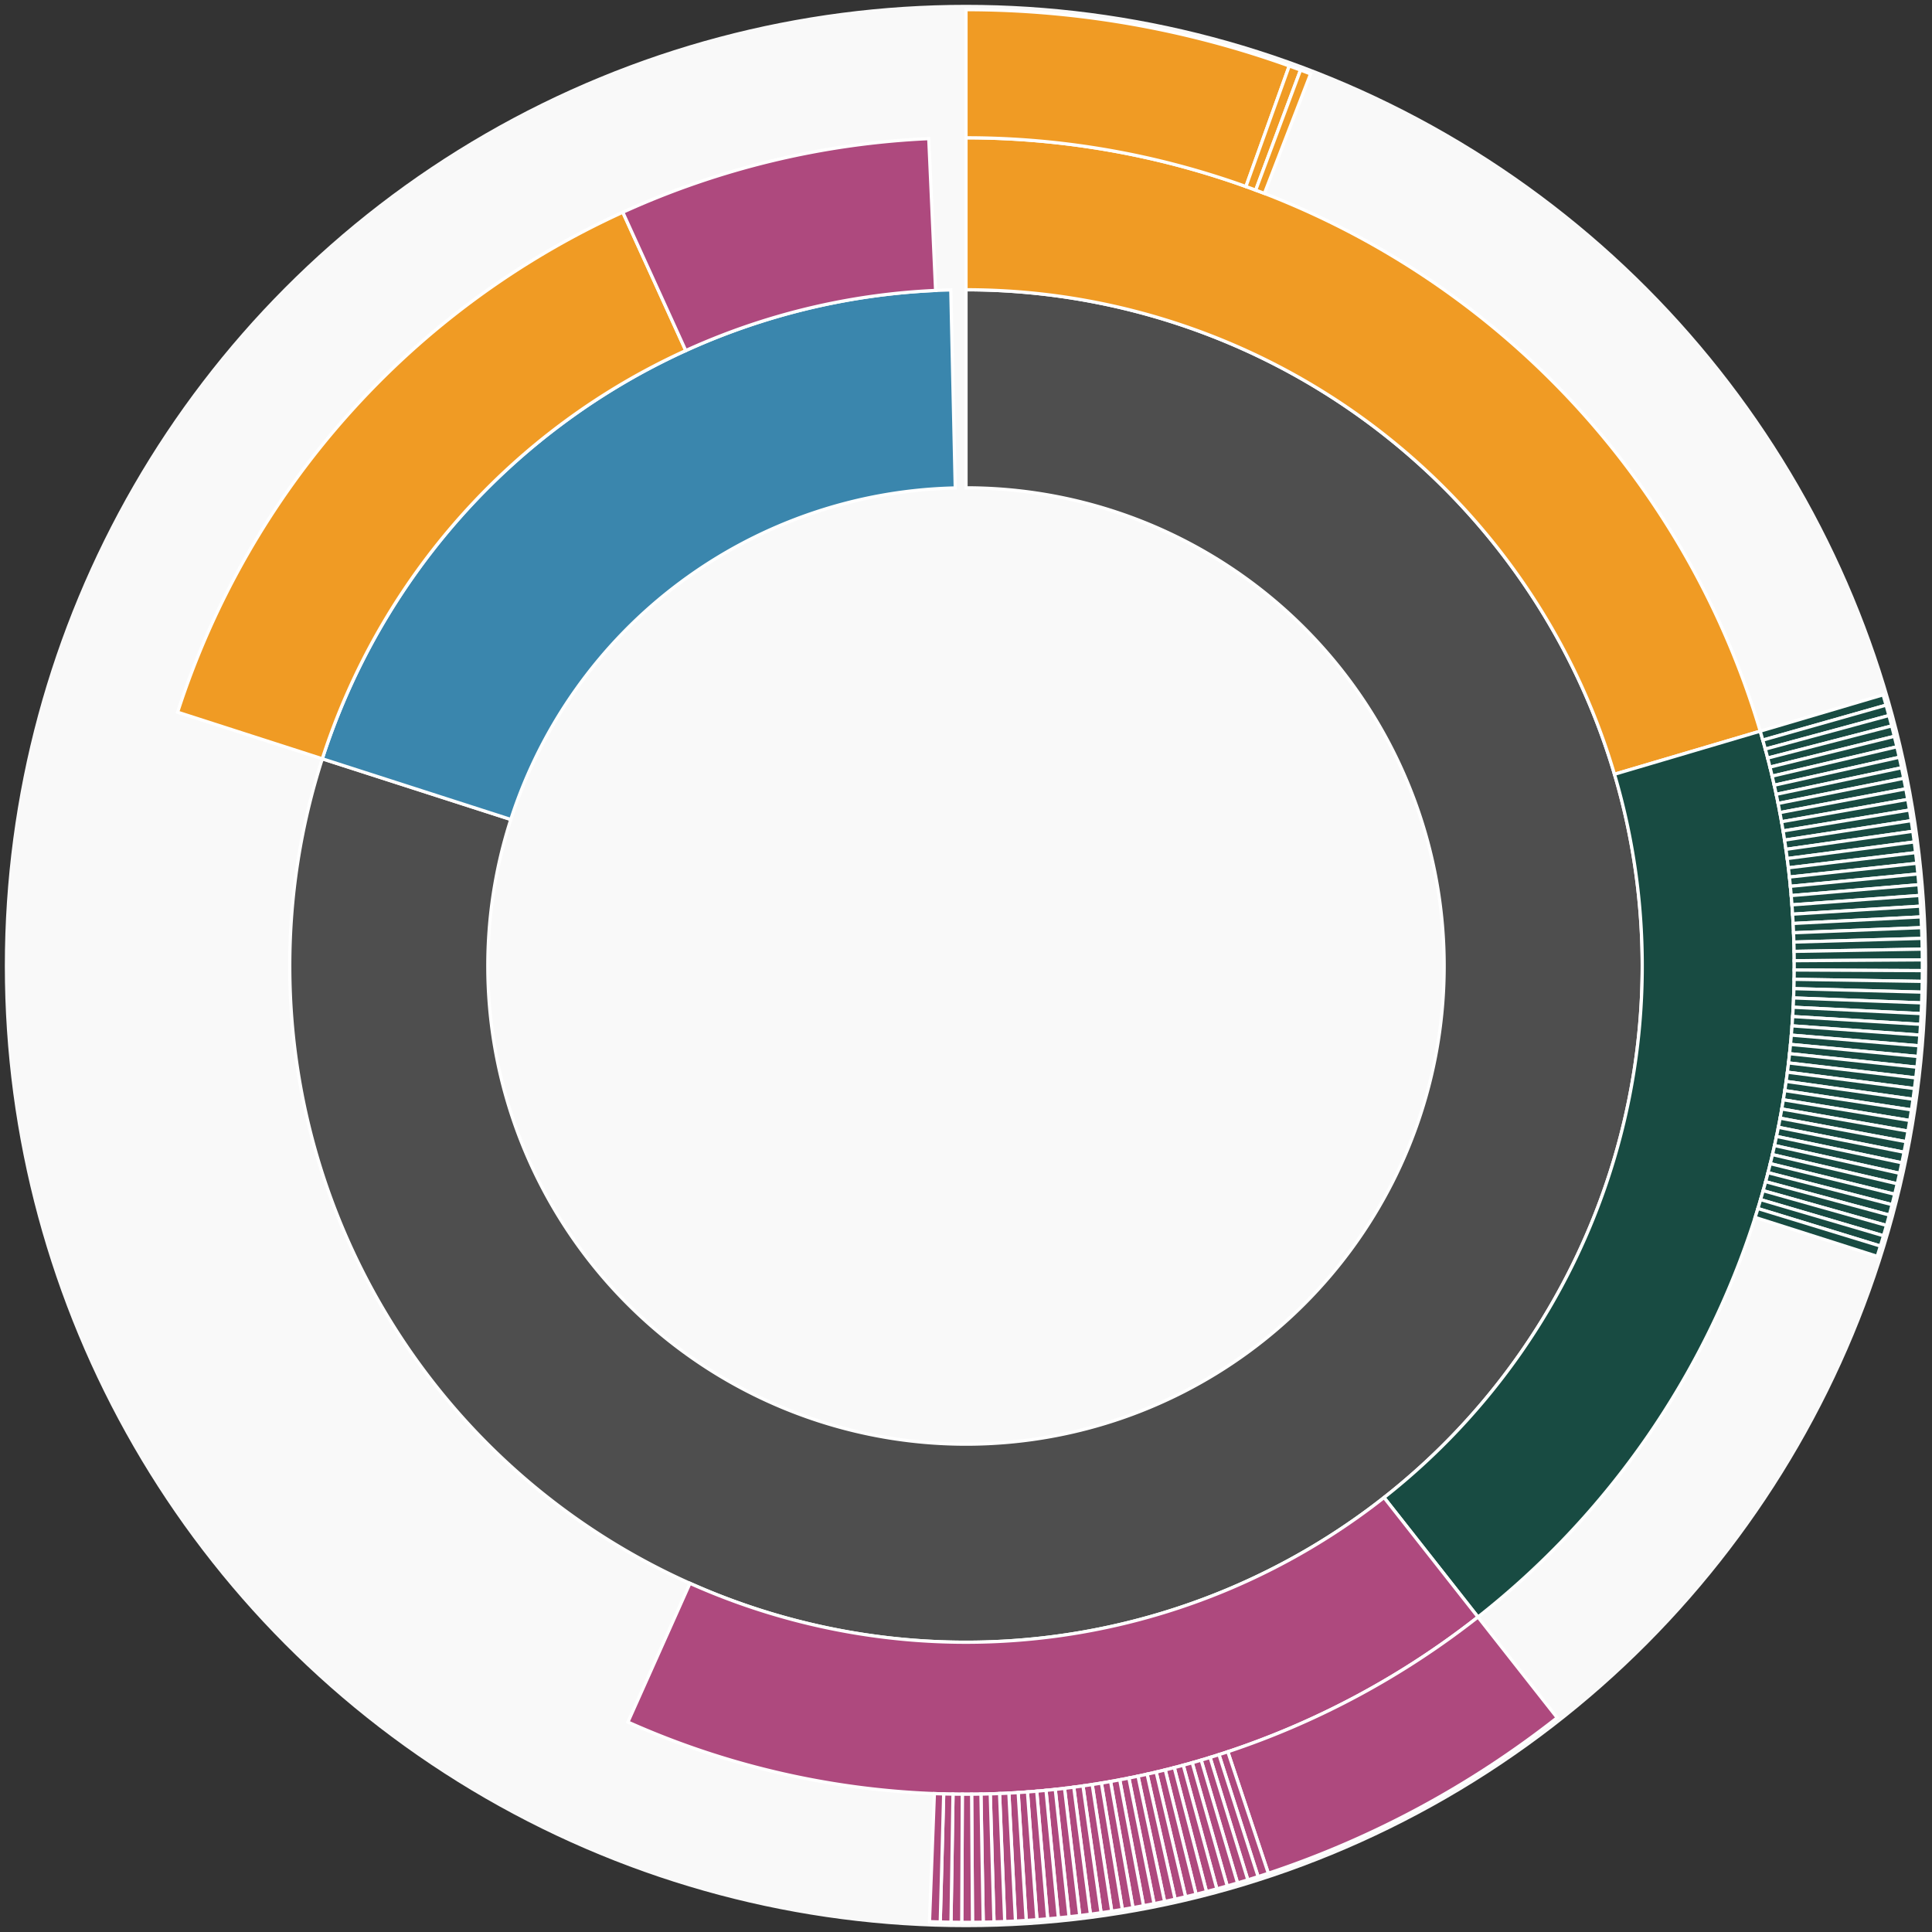 <svg xmlns="http://www.w3.org/2000/svg" width="600" height="600" id="block-7914253"><rect width="100%" height="100%" fill="#333333" stroke="none"/><g id="burst-container" transform="translate(300,300)"><data type="text/json">{"number":7914253,"totalTransactions":130,"totalFunctions":0,"totalFunctionsValue":"0","totalLogs":112,"totalTokenTransfers":112,"tokens":{"0xdac17f958d2ee523a2206206994597c13d831ec7":"1.87692e-7","0xb98d4c97425d9908e66e53a6fdf673acca0be986":"2017","0x9f8f72aa9304c8b593d555f12ef6589cc3a579a2":"10","0x174bfa6600bf90c885c7c01c7031389ed1461ab9":"25.53950365","0xae785cbf3c9670c3e5a5dd0053dec05a4aada688":"1.65498e-13","0xe0b7927c4af23765cb51314a0e0521a9645f0e2a":"8.604906e-9","0xb64ef51c888972c908cfacf59b47c1afbc0ab8ac":"3.6724150633e-8","0x1c95b093d6c236d3ef7c796fe33f9cc6b8606714":"2e-18","0x8e766f57f7d16ca50b4a0b90b88f6468a09b0439":"203.3372","0x57ab1e02fee23774580c119740129eac7081e9d3":"3221.77273877","0x818fc6c2ec5986bc6e2cbf00939d90556ab12ce5":"180000","0xc3884e677e0a3953072a7fc63e158e98313bf97b":"9900","0xc02aaa39b223fe8d0a0e5c4f27ead9083c756cc2":"16.4","0x1af97824a7ccd3963b9385e37ecbf44ece0c73e4":"47","0xa0b86991c6218b36c1d19d4a2e9eb0ce3606eb48":"3.25e-10","0x2260fac5e5542a773aa44fbcfedf7c193bc2c599":"4.007421e-12","0x55370c60fca4929867f8e0e59acfc6198bdca274":"0.01","0xe019070ca3ee26f0fed7ced235a69992014c3181":"2.003482242946072937","0xed314bf44013612e8c00abd3cb6eade61cc8c72e":"7037.453526091511730968","0x693d04b55963b62ef2bb7f8f28b03b25023286ce":"0.01","0x06012c8cf97bead5deae237070f9587f8e7a266d":"7.93085e-13","0xf5b0a3efb8e8e4c201e2a935f110eaaf3ffecb8d":"6.7016e-14"},"totalEther":"40.129635771263478617","totalEtherTxns":74,"newContracts":[],"totalNewContracts":0}</data><circle r="297" style="fill: #f9f9f9; stroke: #f9f9f9; stroke-width: 3; opacity: 1;" id="circle-base"></circle><path display="none" d="M9.093002483669097e-15,-148.5A148.5,148.5,0,1,1,-9.093002483669097e-15,148.5A148.5,148.5,0,1,1,9.093002483669097e-15,-148.5Z" fill-rule="evenodd" id="p-type-root" style="stroke: #fff; opacity: 1;"></path><path d="M1.2859447435097075e-14,-210.011A210.011,210.011,0,1,1,-199.907,-64.355L-141.356,-45.506A148.5,148.5,0,1,0,9.093002483669097e-15,-148.5Z" fill-rule="evenodd" style="fill: #4E4E4E; stroke: #fff; opacity: 1;" id="p-type-data"></path><path d="M-199.907,-64.355A210.011,210.011,0,0,1,-4.722,-209.958L-3.339,-148.462A148.5,148.5,0,0,0,-141.356,-45.506Z" fill-rule="evenodd" style="fill: #3A86AD; stroke: #fff; opacity: 1;" id="p-type-value"></path><path d="M1.5749542295064867e-14,-257.21A257.21,257.21,0,0,1,246.652,-72.934L201.391,-59.55A210.011,210.011,0,0,0,1.2859447435097075e-14,-210.011Z" fill-rule="evenodd" style="fill: #F09B24; stroke: #fff; opacity: 1;" id="p-type-ether"></path><path d="M246.652,-72.934A257.21,257.21,0,0,1,159,202.178L129.823,165.077A210.011,210.011,0,0,0,201.391,-59.55Z" fill-rule="evenodd" style="fill: #184B42; stroke: #fff; opacity: 1;" id="p-type-logs"></path><path d="M159,202.178A257.21,257.21,0,0,1,-104.998,234.803L-85.73,191.715A210.011,210.011,0,0,0,129.823,165.077Z" fill-rule="evenodd" style="fill: #AE497E; stroke: #fff; opacity: 1;" id="p-type-tokenTransfers"></path><path d="M-244.835,-78.819A257.21,257.21,0,0,1,-106.587,-234.086L-87.028,-191.13A210.011,210.011,0,0,0,-199.907,-64.355Z" fill-rule="evenodd" style="fill: #F09B24; stroke: #fff; opacity: 1;" id="p-type-ether"></path><path d="M-106.587,-234.086A257.21,257.21,0,0,1,-11.565,-256.949L-9.442,-209.798A210.011,210.011,0,0,0,-87.028,-191.13Z" fill-rule="evenodd" style="fill: #AE497E; stroke: #fff; opacity: 1;" id="p-type-tokenTransfers"></path><path d="M1.8186004967338195e-14,-297A297,297,0,0,1,100.383,-279.522L86.934,-242.073A257.21,257.21,0,0,0,1.5749542295064867e-14,-257.21Z" fill-rule="evenodd" style="fill: #F09B24; stroke: #fff; opacity: 1;" id="p-type-ether"></path><path d="M100.383,-279.522A297,297,0,0,1,103.889,-278.237L89.971,-240.961A257.21,257.21,0,0,0,86.934,-242.073Z" fill-rule="evenodd" style="fill: #F09B24; stroke: #fff; opacity: 1;" id="p-type-ether"></path><path d="M103.889,-278.237A297,297,0,0,1,107.011,-277.052L92.674,-239.934A257.21,257.21,0,0,0,89.971,-240.961Z" fill-rule="evenodd" style="fill: #F09B24; stroke: #fff; opacity: 1;" id="p-type-ether"></path><path d="M284.81,-84.217A297,297,0,0,1,285.739,-81.009L247.457,-70.156A257.21,257.21,0,0,0,246.652,-72.934Z" fill-rule="evenodd" style="fill: #184B42; stroke: #fff; opacity: 1;" id="p-type-logs"></path><path d="M285.739,-81.009A297,297,0,0,1,286.631,-77.791L248.23,-67.369A257.21,257.21,0,0,0,247.457,-70.156Z" fill-rule="evenodd" style="fill: #184B42; stroke: #fff; opacity: 1;" id="p-type-logs"></path><path d="M286.631,-77.791A297,297,0,0,1,287.488,-74.563L248.972,-64.574A257.21,257.21,0,0,0,248.23,-67.369Z" fill-rule="evenodd" style="fill: #184B42; stroke: #fff; opacity: 1;" id="p-type-logs"></path><path d="M287.488,-74.563A297,297,0,0,1,288.308,-71.326L249.682,-61.77A257.21,257.21,0,0,0,248.972,-64.574Z" fill-rule="evenodd" style="fill: #184B42; stroke: #fff; opacity: 1;" id="p-type-logs"></path><path d="M288.308,-71.326A297,297,0,0,1,289.092,-68.08L250.361,-58.959A257.21,257.21,0,0,0,249.682,-61.77Z" fill-rule="evenodd" style="fill: #184B42; stroke: #fff; opacity: 1;" id="p-type-logs"></path><path d="M289.092,-68.08A297,297,0,0,1,289.839,-64.825L251.008,-56.14A257.21,257.21,0,0,0,250.361,-58.959Z" fill-rule="evenodd" style="fill: #184B42; stroke: #fff; opacity: 1;" id="p-type-logs"></path><path d="M289.839,-64.825A297,297,0,0,1,290.55,-61.562L251.623,-53.314A257.21,257.21,0,0,0,251.008,-56.14Z" fill-rule="evenodd" style="fill: #184B42; stroke: #fff; opacity: 1;" id="p-type-logs"></path><path d="M290.55,-61.562A297,297,0,0,1,291.224,-58.291L252.207,-50.482A257.21,257.21,0,0,0,251.623,-53.314Z" fill-rule="evenodd" style="fill: #184B42; stroke: #fff; opacity: 1;" id="p-type-logs"></path><path d="M291.224,-58.291A297,297,0,0,1,291.861,-55.013L252.759,-47.643A257.21,257.21,0,0,0,252.207,-50.482Z" fill-rule="evenodd" style="fill: #184B42; stroke: #fff; opacity: 1;" id="p-type-logs"></path><path d="M291.861,-55.013A297,297,0,0,1,292.461,-51.728L253.278,-44.798A257.21,257.21,0,0,0,252.759,-47.643Z" fill-rule="evenodd" style="fill: #184B42; stroke: #fff; opacity: 1;" id="p-type-logs"></path><path d="M292.461,-51.728A297,297,0,0,1,293.024,-48.436L253.766,-41.947A257.21,257.21,0,0,0,253.278,-44.798Z" fill-rule="evenodd" style="fill: #184B42; stroke: #fff; opacity: 1;" id="p-type-logs"></path><path d="M293.024,-48.436A297,297,0,0,1,293.55,-45.138L254.222,-39.091A257.21,257.21,0,0,0,253.766,-41.947Z" fill-rule="evenodd" style="fill: #184B42; stroke: #fff; opacity: 1;" id="p-type-logs"></path><path d="M293.55,-45.138A297,297,0,0,1,294.039,-41.835L254.645,-36.23A257.21,257.21,0,0,0,254.222,-39.091Z" fill-rule="evenodd" style="fill: #184B42; stroke: #fff; opacity: 1;" id="p-type-logs"></path><path d="M294.039,-41.835A297,297,0,0,1,294.491,-38.526L255.036,-33.365A257.21,257.21,0,0,0,254.645,-36.23Z" fill-rule="evenodd" style="fill: #184B42; stroke: #fff; opacity: 1;" id="p-type-logs"></path><path d="M294.491,-38.526A297,297,0,0,1,294.905,-35.212L255.395,-30.495A257.21,257.21,0,0,0,255.036,-33.365Z" fill-rule="evenodd" style="fill: #184B42; stroke: #fff; opacity: 1;" id="p-type-logs"></path><path d="M294.905,-35.212A297,297,0,0,1,295.283,-31.894L255.722,-27.621A257.21,257.21,0,0,0,255.395,-30.495Z" fill-rule="evenodd" style="fill: #184B42; stroke: #fff; opacity: 1;" id="p-type-logs"></path><path d="M295.283,-31.894A297,297,0,0,1,295.622,-28.572L256.017,-24.744A257.21,257.21,0,0,0,255.722,-27.621Z" fill-rule="evenodd" style="fill: #184B42; stroke: #fff; opacity: 1;" id="p-type-logs"></path><path d="M295.622,-28.572A297,297,0,0,1,295.925,-25.246L256.279,-21.864A257.21,257.21,0,0,0,256.017,-24.744Z" fill-rule="evenodd" style="fill: #184B42; stroke: #fff; opacity: 1;" id="p-type-logs"></path><path d="M295.925,-25.246A297,297,0,0,1,296.19,-21.917L256.508,-18.981A257.21,257.21,0,0,0,256.279,-21.864Z" fill-rule="evenodd" style="fill: #184B42; stroke: #fff; opacity: 1;" id="p-type-logs"></path><path d="M296.19,-21.917A297,297,0,0,1,296.418,-18.586L256.705,-16.096A257.21,257.21,0,0,0,256.508,-18.981Z" fill-rule="evenodd" style="fill: #184B42; stroke: #fff; opacity: 1;" id="p-type-logs"></path><path d="M296.418,-18.586A297,297,0,0,1,296.608,-15.252L256.87,-13.208A257.21,257.21,0,0,0,256.705,-16.096Z" fill-rule="evenodd" style="fill: #184B42; stroke: #fff; opacity: 1;" id="p-type-logs"></path><path d="M296.608,-15.252A297,297,0,0,1,296.761,-11.916L257.002,-10.319A257.21,257.21,0,0,0,256.87,-13.208Z" fill-rule="evenodd" style="fill: #184B42; stroke: #fff; opacity: 1;" id="p-type-logs"></path><path d="M296.761,-11.916A297,297,0,0,1,296.876,-8.578L257.102,-7.429A257.21,257.21,0,0,0,257.002,-10.319Z" fill-rule="evenodd" style="fill: #184B42; stroke: #fff; opacity: 1;" id="p-type-logs"></path><path d="M296.876,-8.578A297,297,0,0,1,296.954,-5.239L257.17,-4.538A257.21,257.21,0,0,0,257.102,-7.429Z" fill-rule="evenodd" style="fill: #184B42; stroke: #fff; opacity: 1;" id="p-type-logs"></path><path d="M296.954,-5.239A297,297,0,0,1,296.994,-1.9L257.204,-1.646A257.21,257.21,0,0,0,257.17,-4.538Z" fill-rule="evenodd" style="fill: #184B42; stroke: #fff; opacity: 1;" id="p-type-logs"></path><path d="M296.994,-1.9A297,297,0,0,1,296.997,1.439L257.207,1.246A257.21,257.21,0,0,0,257.204,-1.646Z" fill-rule="evenodd" style="fill: #184B42; stroke: #fff; opacity: 1;" id="p-type-logs"></path><path d="M296.997,1.439A297,297,0,0,1,296.962,4.779L257.176,4.138A257.21,257.21,0,0,0,257.207,1.246Z" fill-rule="evenodd" style="fill: #184B42; stroke: #fff; opacity: 1;" id="p-type-logs"></path><path d="M296.962,4.779A297,297,0,0,1,296.889,8.117L257.113,7.03A257.21,257.21,0,0,0,257.176,4.138Z" fill-rule="evenodd" style="fill: #184B42; stroke: #fff; opacity: 1;" id="p-type-logs"></path><path d="M296.889,8.117A297,297,0,0,1,296.779,11.455L257.018,9.92A257.21,257.21,0,0,0,257.113,7.03Z" fill-rule="evenodd" style="fill: #184B42; stroke: #fff; opacity: 1;" id="p-type-logs"></path><path d="M296.779,11.455A297,297,0,0,1,296.631,14.791L256.89,12.81A257.21,257.21,0,0,0,257.018,9.92Z" fill-rule="evenodd" style="fill: #184B42; stroke: #fff; opacity: 1;" id="p-type-logs"></path><path d="M296.631,14.791A297,297,0,0,1,296.446,18.126L256.73,15.697A257.21,257.21,0,0,0,256.89,12.81Z" fill-rule="evenodd" style="fill: #184B42; stroke: #fff; opacity: 1;" id="p-type-logs"></path><path d="M296.446,18.126A297,297,0,0,1,296.224,21.458L256.537,18.583A257.21,257.21,0,0,0,256.73,15.697Z" fill-rule="evenodd" style="fill: #184B42; stroke: #fff; opacity: 1;" id="p-type-logs"></path><path d="M296.224,21.458A297,297,0,0,1,295.964,24.787L256.312,21.466A257.21,257.21,0,0,0,256.537,18.583Z" fill-rule="evenodd" style="fill: #184B42; stroke: #fff; opacity: 1;" id="p-type-logs"></path><path d="M295.964,24.787A297,297,0,0,1,295.666,28.113L256.055,24.347A257.21,257.21,0,0,0,256.312,21.466Z" fill-rule="evenodd" style="fill: #184B42; stroke: #fff; opacity: 1;" id="p-type-logs"></path><path d="M295.666,28.113A297,297,0,0,1,295.332,31.436L255.765,27.224A257.21,257.21,0,0,0,256.055,24.347Z" fill-rule="evenodd" style="fill: #184B42; stroke: #fff; opacity: 1;" id="p-type-logs"></path><path d="M295.332,31.436A297,297,0,0,1,294.96,34.755L255.442,30.098A257.21,257.21,0,0,0,255.765,27.224Z" fill-rule="evenodd" style="fill: #184B42; stroke: #fff; opacity: 1;" id="p-type-logs"></path><path d="M294.96,34.755A297,297,0,0,1,294.55,38.069L255.088,32.969A257.21,257.21,0,0,0,255.442,30.098Z" fill-rule="evenodd" style="fill: #184B42; stroke: #fff; opacity: 1;" id="p-type-logs"></path><path d="M294.55,38.069A297,297,0,0,1,294.103,41.379L254.701,35.835A257.21,257.21,0,0,0,255.088,32.969Z" fill-rule="evenodd" style="fill: #184B42; stroke: #fff; opacity: 1;" id="p-type-logs"></path><path d="M294.103,41.379A297,297,0,0,1,293.62,44.683L254.282,38.696A257.21,257.21,0,0,0,254.701,35.835Z" fill-rule="evenodd" style="fill: #184B42; stroke: #fff; opacity: 1;" id="p-type-logs"></path><path d="M293.62,44.683A297,297,0,0,1,293.099,47.981L253.831,41.553A257.21,257.21,0,0,0,254.282,38.696Z" fill-rule="evenodd" style="fill: #184B42; stroke: #fff; opacity: 1;" id="p-type-logs"></path><path d="M293.099,47.981A297,297,0,0,1,292.541,51.274L253.348,44.405A257.21,257.21,0,0,0,253.831,41.553Z" fill-rule="evenodd" style="fill: #184B42; stroke: #fff; opacity: 1;" id="p-type-logs"></path><path d="M292.541,51.274A297,297,0,0,1,291.946,54.56L252.832,47.25A257.21,257.21,0,0,0,253.348,44.405Z" fill-rule="evenodd" style="fill: #184B42; stroke: #fff; opacity: 1;" id="p-type-logs"></path><path d="M291.946,54.56A297,297,0,0,1,291.314,57.839L252.285,50.09A257.21,257.21,0,0,0,252.832,47.25Z" fill-rule="evenodd" style="fill: #184B42; stroke: #fff; opacity: 1;" id="p-type-logs"></path><path d="M291.314,57.839A297,297,0,0,1,290.645,61.111L251.706,52.924A257.21,257.21,0,0,0,252.285,50.09Z" fill-rule="evenodd" style="fill: #184B42; stroke: #fff; opacity: 1;" id="p-type-logs"></path><path d="M290.645,61.111A297,297,0,0,1,289.939,64.375L251.095,55.751A257.21,257.21,0,0,0,251.706,52.924Z" fill-rule="evenodd" style="fill: #184B42; stroke: #fff; opacity: 1;" id="p-type-logs"></path><path d="M289.939,64.375A297,297,0,0,1,289.197,67.631L250.452,58.57A257.21,257.21,0,0,0,251.095,55.751Z" fill-rule="evenodd" style="fill: #184B42; stroke: #fff; opacity: 1;" id="p-type-logs"></path><path d="M289.197,67.631A297,297,0,0,1,288.418,70.879L249.778,61.383A257.21,257.21,0,0,0,250.452,58.57Z" fill-rule="evenodd" style="fill: #184B42; stroke: #fff; opacity: 1;" id="p-type-logs"></path><path d="M288.418,70.879A297,297,0,0,1,287.603,74.117L249.072,64.187A257.21,257.21,0,0,0,249.778,61.383Z" fill-rule="evenodd" style="fill: #184B42; stroke: #fff; opacity: 1;" id="p-type-logs"></path><path d="M287.603,74.117A297,297,0,0,1,286.752,77.346L248.334,66.984A257.21,257.21,0,0,0,249.072,64.187Z" fill-rule="evenodd" style="fill: #184B42; stroke: #fff; opacity: 1;" id="p-type-logs"></path><path d="M286.752,77.346A297,297,0,0,1,285.864,80.566L247.565,69.772A257.21,257.21,0,0,0,248.334,66.984Z" fill-rule="evenodd" style="fill: #184B42; stroke: #fff; opacity: 1;" id="p-type-logs"></path><path d="M285.864,80.566A297,297,0,0,1,284.94,83.775L246.765,72.551A257.21,257.21,0,0,0,247.565,69.772Z" fill-rule="evenodd" style="fill: #184B42; stroke: #fff; opacity: 1;" id="p-type-logs"></path><path d="M284.94,83.775A297,297,0,0,1,283.98,86.973L245.934,75.321A257.21,257.21,0,0,0,246.765,72.551Z" fill-rule="evenodd" style="fill: #184B42; stroke: #fff; opacity: 1;" id="p-type-logs"></path><path d="M283.98,86.973A297,297,0,0,1,282.984,90.161L245.071,78.082A257.21,257.21,0,0,0,245.934,75.321Z" fill-rule="evenodd" style="fill: #184B42; stroke: #fff; opacity: 1;" id="p-type-logs"></path><path d="M183.597,233.455A297,297,0,0,1,93.887,281.77L81.309,244.02A257.21,257.21,0,0,0,159,202.178Z" fill-rule="evenodd" style="fill: #AE497E; stroke: #fff; opacity: 1;" id="p-type-tokenTransfers"></path><path d="M93.887,281.77A297,297,0,0,1,90.713,282.808L78.56,244.918A257.21,257.21,0,0,0,81.309,244.02Z" fill-rule="evenodd" style="fill: #AE497E; stroke: #fff; opacity: 1;" id="p-type-tokenTransfers"></path><path d="M90.713,282.808A297,297,0,0,1,87.528,283.81L75.801,245.786A257.21,257.21,0,0,0,78.56,244.918Z" fill-rule="evenodd" style="fill: #AE497E; stroke: #fff; opacity: 1;" id="p-type-tokenTransfers"></path><path d="M87.528,283.81A297,297,0,0,1,84.331,284.776L73.033,246.623A257.21,257.21,0,0,0,75.801,245.786Z" fill-rule="evenodd" style="fill: #AE497E; stroke: #fff; opacity: 1;" id="p-type-tokenTransfers"></path><path d="M84.331,284.776A297,297,0,0,1,81.124,285.706L70.255,247.429A257.21,257.21,0,0,0,73.033,246.623Z" fill-rule="evenodd" style="fill: #AE497E; stroke: #fff; opacity: 1;" id="p-type-tokenTransfers"></path><path d="M81.124,285.706A297,297,0,0,1,77.906,286.6L67.469,248.203A257.21,257.21,0,0,0,70.255,247.429Z" fill-rule="evenodd" style="fill: #AE497E; stroke: #fff; opacity: 1;" id="p-type-tokenTransfers"></path><path d="M77.906,286.6A297,297,0,0,1,74.679,287.458L64.674,248.946A257.21,257.21,0,0,0,67.469,248.203Z" fill-rule="evenodd" style="fill: #AE497E; stroke: #fff; opacity: 1;" id="p-type-tokenTransfers"></path><path d="M74.679,287.458A297,297,0,0,1,71.442,288.279L61.87,249.657A257.21,257.21,0,0,0,64.674,248.946Z" fill-rule="evenodd" style="fill: #AE497E; stroke: #fff; opacity: 1;" id="p-type-tokenTransfers"></path><path d="M71.442,288.279A297,297,0,0,1,68.196,289.065L59.059,250.337A257.21,257.21,0,0,0,61.87,249.657Z" fill-rule="evenodd" style="fill: #AE497E; stroke: #fff; opacity: 1;" id="p-type-tokenTransfers"></path><path d="M68.196,289.065A297,297,0,0,1,64.941,289.813L56.241,250.985A257.21,257.21,0,0,0,59.059,250.337Z" fill-rule="evenodd" style="fill: #AE497E; stroke: #fff; opacity: 1;" id="p-type-tokenTransfers"></path><path d="M64.941,289.813A297,297,0,0,1,61.679,290.525L53.415,251.602A257.21,257.21,0,0,0,56.241,250.985Z" fill-rule="evenodd" style="fill: #AE497E; stroke: #fff; opacity: 1;" id="p-type-tokenTransfers"></path><path d="M61.679,290.525A297,297,0,0,1,58.408,291.2L50.583,252.187A257.21,257.21,0,0,0,53.415,251.602Z" fill-rule="evenodd" style="fill: #AE497E; stroke: #fff; opacity: 1;" id="p-type-tokenTransfers"></path><path d="M58.408,291.2A297,297,0,0,1,55.13,291.838L47.744,252.739A257.21,257.21,0,0,0,50.583,252.187Z" fill-rule="evenodd" style="fill: #AE497E; stroke: #fff; opacity: 1;" id="p-type-tokenTransfers"></path><path d="M55.13,291.838A297,297,0,0,1,51.845,292.44L44.899,253.26A257.21,257.21,0,0,0,47.744,252.739Z" fill-rule="evenodd" style="fill: #AE497E; stroke: #fff; opacity: 1;" id="p-type-tokenTransfers"></path><path d="M51.845,292.44A297,297,0,0,1,48.554,293.004L42.049,253.749A257.21,257.21,0,0,0,44.899,253.26Z" fill-rule="evenodd" style="fill: #AE497E; stroke: #fff; opacity: 1;" id="p-type-tokenTransfers"></path><path d="M48.554,293.004A297,297,0,0,1,45.256,293.532L39.193,254.206A257.21,257.21,0,0,0,42.049,253.749Z" fill-rule="evenodd" style="fill: #AE497E; stroke: #fff; opacity: 1;" id="p-type-tokenTransfers"></path><path d="M45.256,293.532A297,297,0,0,1,41.953,294.022L36.332,254.631A257.21,257.21,0,0,0,39.193,254.206Z" fill-rule="evenodd" style="fill: #AE497E; stroke: #fff; opacity: 1;" id="p-type-tokenTransfers"></path><path d="M41.953,294.022A297,297,0,0,1,38.644,294.475L33.467,255.023A257.21,257.21,0,0,0,36.332,254.631Z" fill-rule="evenodd" style="fill: #AE497E; stroke: #fff; opacity: 1;" id="p-type-tokenTransfers"></path><path d="M38.644,294.475A297,297,0,0,1,35.331,294.891L30.597,255.383A257.21,257.21,0,0,0,33.467,255.023Z" fill-rule="evenodd" style="fill: #AE497E; stroke: #fff; opacity: 1;" id="p-type-tokenTransfers"></path><path d="M35.331,294.891A297,297,0,0,1,32.013,295.27L27.724,255.711A257.21,257.21,0,0,0,30.597,255.383Z" fill-rule="evenodd" style="fill: #AE497E; stroke: #fff; opacity: 1;" id="p-type-tokenTransfers"></path><path d="M32.013,295.27A297,297,0,0,1,28.691,295.611L24.847,256.007A257.21,257.21,0,0,0,27.724,255.711Z" fill-rule="evenodd" style="fill: #AE497E; stroke: #fff; opacity: 1;" id="p-type-tokenTransfers"></path><path d="M28.691,295.611A297,297,0,0,1,25.365,295.915L21.967,256.27A257.21,257.21,0,0,0,24.847,256.007Z" fill-rule="evenodd" style="fill: #AE497E; stroke: #fff; opacity: 1;" id="p-type-tokenTransfers"></path><path d="M25.365,295.915A297,297,0,0,1,22.036,296.181L19.084,256.501A257.21,257.21,0,0,0,21.967,256.27Z" fill-rule="evenodd" style="fill: #AE497E; stroke: #fff; opacity: 1;" id="p-type-tokenTransfers"></path><path d="M22.036,296.181A297,297,0,0,1,18.705,296.41L16.199,256.699A257.21,257.21,0,0,0,19.084,256.501Z" fill-rule="evenodd" style="fill: #AE497E; stroke: #fff; opacity: 1;" id="p-type-tokenTransfers"></path><path d="M18.705,296.41A297,297,0,0,1,15.371,296.602L13.311,256.865A257.21,257.21,0,0,0,16.199,256.699Z" fill-rule="evenodd" style="fill: #AE497E; stroke: #fff; opacity: 1;" id="p-type-tokenTransfers"></path><path d="M15.371,296.602A297,297,0,0,1,12.035,296.756L10.422,256.998A257.21,257.21,0,0,0,13.311,256.865Z" fill-rule="evenodd" style="fill: #AE497E; stroke: #fff; opacity: 1;" id="p-type-tokenTransfers"></path><path d="M12.035,296.756A297,297,0,0,1,8.697,296.873L7.532,257.099A257.21,257.21,0,0,0,10.422,256.998Z" fill-rule="evenodd" style="fill: #AE497E; stroke: #fff; opacity: 1;" id="p-type-tokenTransfers"></path><path d="M8.697,296.873A297,297,0,0,1,5.359,296.952L4.641,257.168A257.21,257.21,0,0,0,7.532,257.099Z" fill-rule="evenodd" style="fill: #AE497E; stroke: #fff; opacity: 1;" id="p-type-tokenTransfers"></path><path d="M5.359,296.952A297,297,0,0,1,2.019,296.993L1.749,257.204A257.21,257.21,0,0,0,4.641,257.168Z" fill-rule="evenodd" style="fill: #AE497E; stroke: #fff; opacity: 1;" id="p-type-tokenTransfers"></path><path d="M2.019,296.993A297,297,0,0,1,-1.32,296.997L-1.143,257.207A257.21,257.21,0,0,0,1.749,257.204Z" fill-rule="evenodd" style="fill: #AE497E; stroke: #fff; opacity: 1;" id="p-type-tokenTransfers"></path><path d="M-1.32,296.997A297,297,0,0,1,-4.659,296.963L-4.035,257.178A257.21,257.21,0,0,0,-1.143,257.207Z" fill-rule="evenodd" style="fill: #AE497E; stroke: #fff; opacity: 1;" id="p-type-tokenTransfers"></path><path d="M-4.659,296.963A297,297,0,0,1,-7.998,296.892L-6.927,257.116A257.21,257.21,0,0,0,-4.035,257.178Z" fill-rule="evenodd" style="fill: #AE497E; stroke: #fff; opacity: 1;" id="p-type-tokenTransfers"></path><path d="M-7.998,296.892A297,297,0,0,1,-11.336,296.784L-9.817,257.022A257.21,257.21,0,0,0,-6.927,257.116Z" fill-rule="evenodd" style="fill: #AE497E; stroke: #fff; opacity: 1;" id="p-type-tokenTransfers"></path></g></svg>